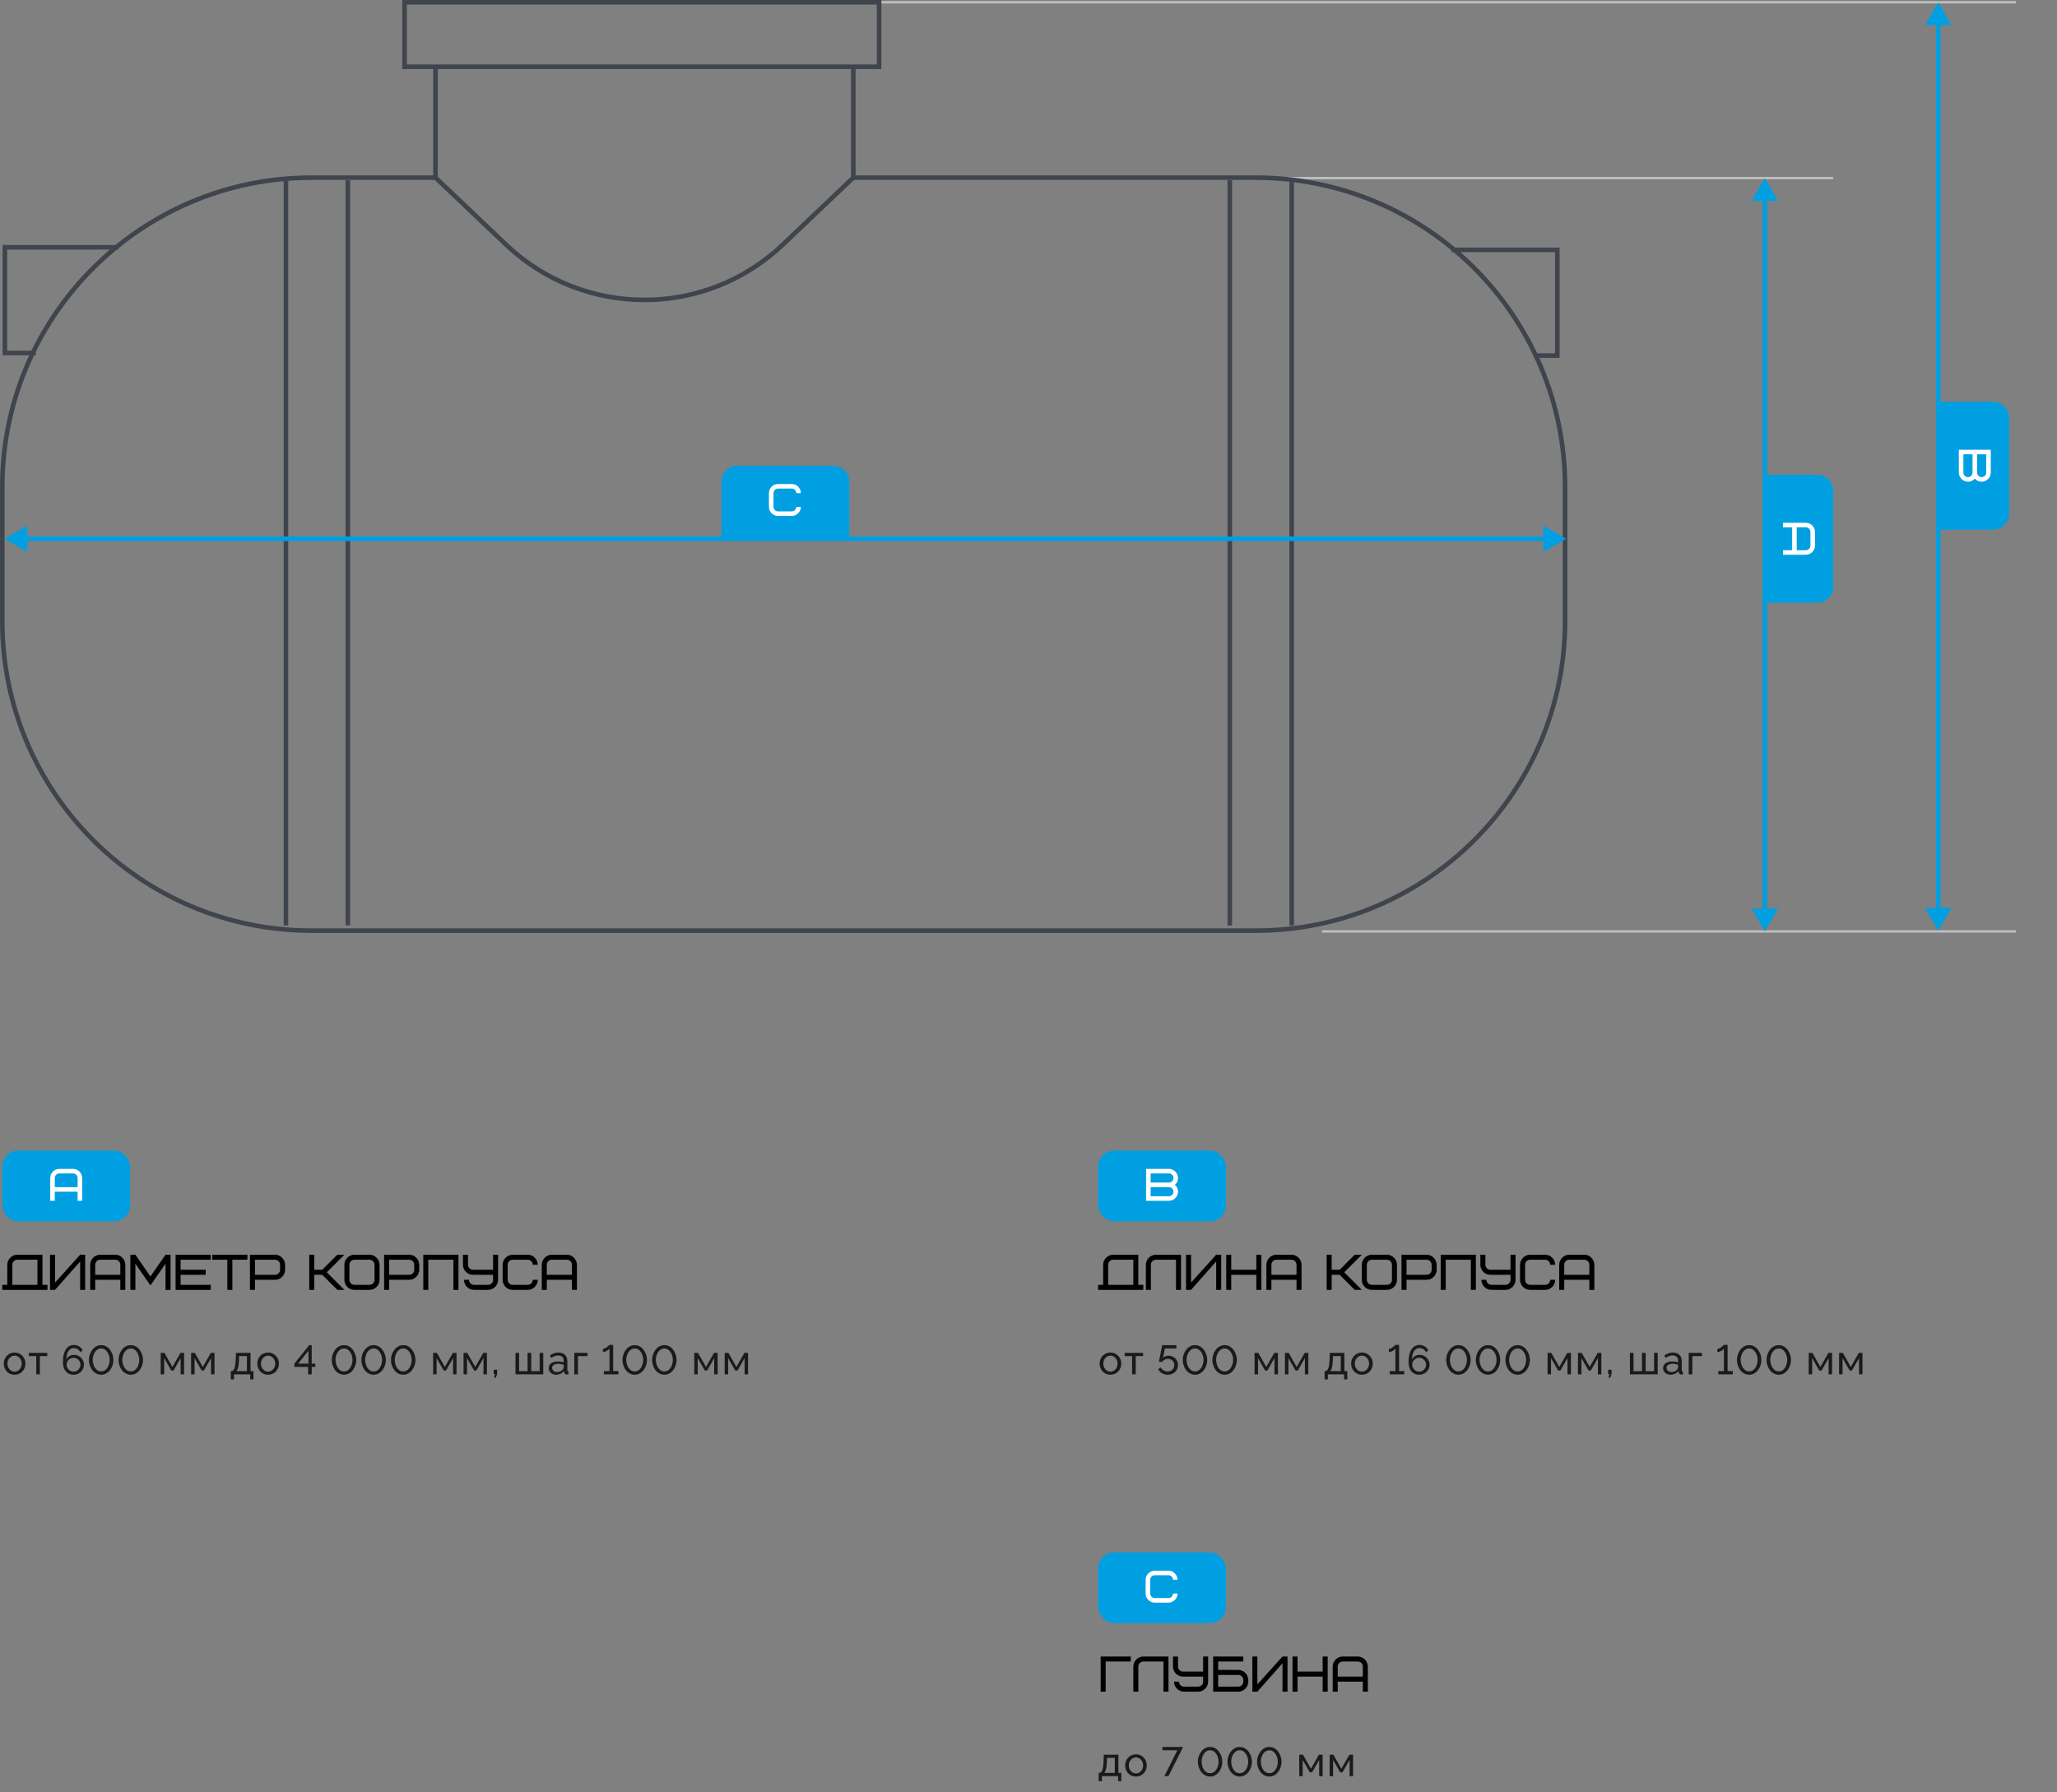 <svg width="901" height="785" viewBox="0 0 901 785" fill="none" xmlns="http://www.w3.org/2000/svg">
<rect x="0" y="0" width="901" height="785" fill="#808080" stroke="none"/>
<rect x="1" y="504" width="56" height="31" rx="7" fill="#009FE2"/>
<path d="M32 514H26C24.9 514 24 514.9 24 516L24 520H34V516C34 514.9 33.1 514 32 514ZM36 516V526H34V522H24V526H22L22 516C22 513.88 23.76 512 26 512H32C34.14 512 35.94 513.78 36 516Z" fill="white"/>
<path d="M5.4 554V562.8H16.4V551.8H7.6C6.39 551.8 5.4 552.79 5.4 554ZM1 565V562.8H3.2V554C3.2 551.668 5.136 549.6 7.6 549.6H18.6V562.8H20.8V565H1ZM21.909 565V549.6H24.109V561.81L35.109 549.6H37.309V565H35.109V552.57L24.109 565H21.909ZM50.504 551.8H43.904C42.694 551.8 41.704 552.79 41.704 554V558.4H52.704V554C52.704 552.79 51.714 551.8 50.504 551.8ZM54.904 554V565H52.704V560.6H41.704V565H39.504V554C39.504 551.668 41.44 549.6 43.904 549.6H50.504C52.858 549.6 54.838 551.558 54.904 554ZM65.9 563.064L59.3 553.538V565H57.1V549.6H59.3L65.9 559.126L72.5 549.6H74.7V565H72.5V553.538L65.9 563.064ZM79.109 551.8V556.2H90.109V558.4H79.109V562.8H92.309V565H76.909V549.6H92.309V551.8H79.109ZM108.375 551.8H101.775V565H99.575V551.8H92.975V549.6H108.375V551.8ZM122.679 556.2V554C122.679 552.79 121.689 551.8 120.479 551.8H111.679V558.4H120.479C121.689 558.4 122.679 557.41 122.679 556.2ZM124.879 554V556.2C124.879 558.532 122.943 560.6 120.479 560.6H111.679V565H109.479V549.6H120.479C122.833 549.6 124.813 551.558 124.879 554ZM150.854 549.6L143.154 557.3L150.854 565H147.752L141.152 558.4H137.654V565H135.454V549.6H137.654V556.2H141.152L147.752 549.6H150.854ZM164.053 560.6V554C164.053 552.79 163.063 551.8 161.853 551.8H155.253C154.043 551.8 153.053 552.79 153.053 554V560.6C153.053 561.81 154.043 562.8 155.253 562.8H161.853C163.063 562.8 164.053 561.81 164.053 560.6ZM166.253 554V560.6C166.253 563.02 164.273 565 161.853 565H155.253C152.811 565 150.853 563.042 150.853 560.6V554C150.853 551.58 152.833 549.6 155.253 549.6H161.853C164.185 549.6 166.253 551.602 166.253 554ZM181.439 556.2V554C181.439 552.79 180.449 551.8 179.239 551.8H170.439V558.4H179.239C180.449 558.4 181.439 557.41 181.439 556.2ZM183.639 554V556.2C183.639 558.532 181.703 560.6 179.239 560.6H170.439V565H168.239V549.6H179.239C181.593 549.6 183.573 551.558 183.639 554ZM200.805 549.6V565H198.605V551.8H187.605V565H185.405V549.6H200.805ZM207.62 562.8H213.78C214.99 562.8 215.98 561.81 215.98 560.6V558.4H207.18C204.826 558.4 202.78 556.486 202.78 554V549.6H204.98V554C204.98 555.21 205.97 556.2 207.18 556.2H215.98V549.6H218.18V560.6C218.18 562.932 216.244 565 213.78 565H207.62C205.222 565 203.286 563.086 203.22 560.6H205.42C205.42 561.81 206.41 562.8 207.62 562.8ZM224.561 549.6H231.161C233.515 549.6 235.495 551.558 235.561 554H233.361C233.361 552.79 232.371 551.8 231.161 551.8H224.561C223.351 551.8 222.361 552.79 222.361 554V560.6C222.361 561.81 223.351 562.8 224.561 562.8H231.161C232.371 562.8 233.361 561.81 233.361 560.6H235.561C235.561 562.932 233.625 565 231.161 565H224.561C222.207 565 220.161 563.086 220.161 560.6V554C220.161 551.624 222.097 549.666 224.561 549.6ZM248.311 551.8H241.711C240.501 551.8 239.511 552.79 239.511 554V558.4H250.511V554C250.511 552.79 249.521 551.8 248.311 551.8ZM252.711 554V565H250.511V560.6H239.511V565H237.311V554C237.311 551.668 239.247 549.6 241.711 549.6H248.311C250.665 549.6 252.645 551.558 252.711 554Z" fill="black"/>
<path opacity="0.8" d="M6.382 602.18C5.674 602.18 5.032 602.054 4.456 601.802C3.88 601.538 3.382 601.184 2.962 600.74C2.542 600.284 2.218 599.762 1.99 599.174C1.762 598.586 1.648 597.968 1.648 597.32C1.648 596.66 1.762 596.036 1.99 595.448C2.218 594.86 2.542 594.344 2.962 593.9C3.382 593.444 3.88 593.09 4.456 592.838C5.044 592.574 5.686 592.442 6.382 592.442C7.09 592.442 7.732 592.574 8.308 592.838C8.884 593.09 9.382 593.444 9.802 593.9C10.234 594.344 10.564 594.86 10.792 595.448C11.02 596.036 11.134 596.66 11.134 597.32C11.134 597.968 11.02 598.586 10.792 599.174C10.564 599.762 10.24 600.284 9.82 600.74C9.4 601.184 8.896 601.538 8.308 601.802C7.732 602.054 7.09 602.18 6.382 602.18ZM3.268 597.338C3.268 597.986 3.406 598.574 3.682 599.102C3.97 599.63 4.348 600.05 4.816 600.362C5.284 600.662 5.806 600.812 6.382 600.812C6.958 600.812 7.48 600.656 7.948 600.344C8.428 600.032 8.806 599.612 9.082 599.084C9.37 598.544 9.514 597.95 9.514 597.302C9.514 596.654 9.37 596.066 9.082 595.538C8.806 595.01 8.428 594.59 7.948 594.278C7.48 593.966 6.958 593.81 6.382 593.81C5.806 593.81 5.284 593.972 4.816 594.296C4.348 594.608 3.97 595.028 3.682 595.556C3.406 596.084 3.268 596.678 3.268 597.338ZM15.879 602V594.008H12.639V592.604H20.703V594.008H17.463V602H15.879ZM36.765 597.77C36.765 598.586 36.561 599.33 36.153 600.002C35.757 600.662 35.211 601.19 34.515 601.586C33.831 601.982 33.057 602.18 32.193 602.18C31.281 602.18 30.477 601.964 29.781 601.532C29.085 601.088 28.539 600.452 28.143 599.624C27.759 598.796 27.567 597.812 27.567 596.672C27.567 594.992 27.765 593.594 28.161 592.478C28.557 591.362 29.115 590.528 29.835 589.976C30.555 589.412 31.395 589.13 32.355 589.13C33.183 589.13 33.933 589.334 34.605 589.742C35.289 590.138 35.823 590.69 36.207 591.398L35.235 592.352C34.971 591.788 34.581 591.344 34.065 591.02C33.549 590.684 32.973 590.516 32.337 590.516C31.689 590.516 31.119 590.714 30.627 591.11C30.135 591.506 29.751 592.076 29.475 592.82C29.211 593.564 29.073 594.464 29.061 595.52C29.241 595.1 29.493 594.74 29.817 594.44C30.141 594.128 30.519 593.888 30.951 593.72C31.395 593.552 31.863 593.468 32.355 593.468C33.183 593.468 33.927 593.66 34.587 594.044C35.259 594.428 35.787 594.944 36.171 595.592C36.567 596.24 36.765 596.966 36.765 597.77ZM32.211 600.812C32.763 600.812 33.267 600.674 33.723 600.398C34.191 600.122 34.563 599.756 34.839 599.3C35.115 598.832 35.253 598.322 35.253 597.77C35.253 597.218 35.115 596.714 34.839 596.258C34.563 595.802 34.191 595.436 33.723 595.16C33.267 594.884 32.763 594.746 32.211 594.746C31.659 594.746 31.149 594.884 30.681 595.16C30.225 595.436 29.859 595.802 29.583 596.258C29.307 596.714 29.169 597.218 29.169 597.77C29.169 598.322 29.307 598.832 29.583 599.3C29.859 599.756 30.225 600.122 30.681 600.398C31.149 600.674 31.659 600.812 32.211 600.812ZM44.315 602.18C43.439 602.156 42.665 601.946 41.993 601.55C41.321 601.154 40.757 600.638 40.301 600.002C39.857 599.354 39.521 598.658 39.293 597.914C39.065 597.158 38.951 596.42 38.951 595.7C38.951 594.932 39.071 594.164 39.311 593.396C39.563 592.628 39.923 591.932 40.391 591.308C40.859 590.672 41.423 590.168 42.083 589.796C42.743 589.412 43.487 589.22 44.315 589.22C45.203 589.22 45.977 589.424 46.637 589.832C47.309 590.24 47.867 590.768 48.311 591.416C48.767 592.064 49.109 592.766 49.337 593.522C49.565 594.278 49.679 595.004 49.679 595.7C49.679 596.48 49.553 597.254 49.301 598.022C49.061 598.778 48.707 599.468 48.239 600.092C47.771 600.716 47.207 601.22 46.547 601.604C45.887 601.976 45.143 602.168 44.315 602.18ZM40.589 595.7C40.613 596.288 40.703 596.876 40.859 597.464C41.015 598.052 41.249 598.592 41.561 599.084C41.873 599.576 42.257 599.972 42.713 600.272C43.169 600.572 43.703 600.722 44.315 600.722C44.951 600.722 45.503 600.566 45.971 600.254C46.439 599.93 46.823 599.516 47.123 599.012C47.435 598.496 47.663 597.95 47.807 597.374C47.963 596.786 48.041 596.228 48.041 595.7C48.041 595.112 47.957 594.524 47.789 593.936C47.633 593.348 47.393 592.808 47.069 592.316C46.745 591.824 46.355 591.428 45.899 591.128C45.443 590.828 44.915 590.678 44.315 590.678C43.679 590.678 43.127 590.84 42.659 591.164C42.191 591.476 41.801 591.89 41.489 592.406C41.189 592.91 40.961 593.456 40.805 594.044C40.661 594.62 40.589 595.172 40.589 595.7ZM57.283 602.18C56.407 602.156 55.633 601.946 54.961 601.55C54.289 601.154 53.725 600.638 53.269 600.002C52.825 599.354 52.489 598.658 52.261 597.914C52.033 597.158 51.919 596.42 51.919 595.7C51.919 594.932 52.039 594.164 52.279 593.396C52.531 592.628 52.891 591.932 53.359 591.308C53.827 590.672 54.391 590.168 55.051 589.796C55.711 589.412 56.455 589.22 57.283 589.22C58.171 589.22 58.945 589.424 59.605 589.832C60.277 590.24 60.835 590.768 61.279 591.416C61.735 592.064 62.077 592.766 62.305 593.522C62.533 594.278 62.647 595.004 62.647 595.7C62.647 596.48 62.521 597.254 62.269 598.022C62.029 598.778 61.675 599.468 61.207 600.092C60.739 600.716 60.175 601.22 59.515 601.604C58.855 601.976 58.111 602.168 57.283 602.18ZM53.557 595.7C53.581 596.288 53.671 596.876 53.827 597.464C53.983 598.052 54.217 598.592 54.529 599.084C54.841 599.576 55.225 599.972 55.681 600.272C56.137 600.572 56.671 600.722 57.283 600.722C57.919 600.722 58.471 600.566 58.939 600.254C59.407 599.93 59.791 599.516 60.091 599.012C60.403 598.496 60.631 597.95 60.775 597.374C60.931 596.786 61.009 596.228 61.009 595.7C61.009 595.112 60.925 594.524 60.757 593.936C60.601 593.348 60.361 592.808 60.037 592.316C59.713 591.824 59.323 591.428 58.867 591.128C58.411 590.828 57.883 590.678 57.283 590.678C56.647 590.678 56.095 590.84 55.627 591.164C55.159 591.476 54.769 591.89 54.457 592.406C54.157 592.91 53.929 593.456 53.773 594.044C53.629 594.62 53.557 595.172 53.557 595.7ZM70.394 602V592.604H72.031L75.523 598.76L79.034 592.604H80.635V602H79.124V594.89L76.028 600.326H75.019L71.906 594.89V602H70.394ZM83.713 602V592.604H85.351L88.843 598.76L92.353 592.604H93.955V602H92.443V594.89L89.347 600.326H88.339L85.225 594.89V602H83.713ZM101.099 604.214V600.596H101.297C101.561 600.596 101.801 600.518 102.017 600.362C102.245 600.206 102.443 599.936 102.611 599.552C102.791 599.156 102.935 598.616 103.043 597.932C103.151 597.248 103.223 596.378 103.259 595.322L103.349 592.604H109.739V600.596H111.017V604.214H109.613V602H102.503V604.214H101.099ZM103.511 600.596H108.155V594.008H104.753L104.699 595.466C104.663 596.486 104.591 597.344 104.483 598.04C104.387 598.724 104.255 599.27 104.087 599.678C103.931 600.086 103.739 600.392 103.511 600.596ZM117.422 602.18C116.714 602.18 116.072 602.054 115.496 601.802C114.92 601.538 114.422 601.184 114.002 600.74C113.582 600.284 113.258 599.762 113.03 599.174C112.802 598.586 112.688 597.968 112.688 597.32C112.688 596.66 112.802 596.036 113.03 595.448C113.258 594.86 113.582 594.344 114.002 593.9C114.422 593.444 114.92 593.09 115.496 592.838C116.084 592.574 116.726 592.442 117.422 592.442C118.13 592.442 118.772 592.574 119.348 592.838C119.924 593.09 120.422 593.444 120.842 593.9C121.274 594.344 121.604 594.86 121.832 595.448C122.06 596.036 122.174 596.66 122.174 597.32C122.174 597.968 122.06 598.586 121.832 599.174C121.604 599.762 121.28 600.284 120.86 600.74C120.44 601.184 119.936 601.538 119.348 601.802C118.772 602.054 118.13 602.18 117.422 602.18ZM114.308 597.338C114.308 597.986 114.446 598.574 114.722 599.102C115.01 599.63 115.388 600.05 115.856 600.362C116.324 600.662 116.846 600.812 117.422 600.812C117.998 600.812 118.52 600.656 118.988 600.344C119.468 600.032 119.846 599.612 120.122 599.084C120.41 598.544 120.554 597.95 120.554 597.302C120.554 596.654 120.41 596.066 120.122 595.538C119.846 595.01 119.468 594.59 118.988 594.278C118.52 593.966 117.998 593.81 117.422 593.81C116.846 593.81 116.324 593.972 115.856 594.296C115.388 594.608 115.01 595.028 114.722 595.556C114.446 596.084 114.308 596.678 114.308 597.338ZM134.946 602V598.742H128.934V597.32L135.432 589.22H136.53V597.302H138.114V598.742H136.53V602H134.946ZM130.59 597.302H135.108V591.65L130.59 597.302ZM150.679 602.18C149.803 602.156 149.029 601.946 148.357 601.55C147.685 601.154 147.121 600.638 146.665 600.002C146.221 599.354 145.885 598.658 145.657 597.914C145.429 597.158 145.315 596.42 145.315 595.7C145.315 594.932 145.435 594.164 145.675 593.396C145.927 592.628 146.287 591.932 146.755 591.308C147.223 590.672 147.787 590.168 148.447 589.796C149.107 589.412 149.851 589.22 150.679 589.22C151.567 589.22 152.341 589.424 153.001 589.832C153.673 590.24 154.231 590.768 154.675 591.416C155.131 592.064 155.473 592.766 155.701 593.522C155.929 594.278 156.043 595.004 156.043 595.7C156.043 596.48 155.917 597.254 155.665 598.022C155.425 598.778 155.071 599.468 154.603 600.092C154.135 600.716 153.571 601.22 152.911 601.604C152.251 601.976 151.507 602.168 150.679 602.18ZM146.953 595.7C146.977 596.288 147.067 596.876 147.223 597.464C147.379 598.052 147.613 598.592 147.925 599.084C148.237 599.576 148.621 599.972 149.077 600.272C149.533 600.572 150.067 600.722 150.679 600.722C151.315 600.722 151.867 600.566 152.335 600.254C152.803 599.93 153.187 599.516 153.487 599.012C153.799 598.496 154.027 597.95 154.171 597.374C154.327 596.786 154.405 596.228 154.405 595.7C154.405 595.112 154.321 594.524 154.153 593.936C153.997 593.348 153.757 592.808 153.433 592.316C153.109 591.824 152.719 591.428 152.263 591.128C151.807 590.828 151.279 590.678 150.679 590.678C150.043 590.678 149.491 590.84 149.023 591.164C148.555 591.476 148.165 591.89 147.853 592.406C147.553 592.91 147.325 593.456 147.169 594.044C147.025 594.62 146.953 595.172 146.953 595.7ZM163.647 602.18C162.771 602.156 161.997 601.946 161.325 601.55C160.653 601.154 160.089 600.638 159.633 600.002C159.189 599.354 158.853 598.658 158.625 597.914C158.397 597.158 158.283 596.42 158.283 595.7C158.283 594.932 158.403 594.164 158.643 593.396C158.895 592.628 159.255 591.932 159.723 591.308C160.191 590.672 160.755 590.168 161.415 589.796C162.075 589.412 162.819 589.22 163.647 589.22C164.535 589.22 165.309 589.424 165.969 589.832C166.641 590.24 167.199 590.768 167.643 591.416C168.099 592.064 168.441 592.766 168.669 593.522C168.897 594.278 169.011 595.004 169.011 595.7C169.011 596.48 168.885 597.254 168.633 598.022C168.393 598.778 168.039 599.468 167.571 600.092C167.103 600.716 166.539 601.22 165.879 601.604C165.219 601.976 164.475 602.168 163.647 602.18ZM159.921 595.7C159.945 596.288 160.035 596.876 160.191 597.464C160.347 598.052 160.581 598.592 160.893 599.084C161.205 599.576 161.589 599.972 162.045 600.272C162.501 600.572 163.035 600.722 163.647 600.722C164.283 600.722 164.835 600.566 165.303 600.254C165.771 599.93 166.155 599.516 166.455 599.012C166.767 598.496 166.995 597.95 167.139 597.374C167.295 596.786 167.373 596.228 167.373 595.7C167.373 595.112 167.289 594.524 167.121 593.936C166.965 593.348 166.725 592.808 166.401 592.316C166.077 591.824 165.687 591.428 165.231 591.128C164.775 590.828 164.247 590.678 163.647 590.678C163.011 590.678 162.459 590.84 161.991 591.164C161.523 591.476 161.133 591.89 160.821 592.406C160.521 592.91 160.293 593.456 160.137 594.044C159.993 594.62 159.921 595.172 159.921 595.7ZM176.615 602.18C175.739 602.156 174.965 601.946 174.293 601.55C173.621 601.154 173.057 600.638 172.601 600.002C172.157 599.354 171.821 598.658 171.593 597.914C171.365 597.158 171.251 596.42 171.251 595.7C171.251 594.932 171.371 594.164 171.611 593.396C171.863 592.628 172.223 591.932 172.691 591.308C173.159 590.672 173.723 590.168 174.383 589.796C175.043 589.412 175.787 589.22 176.615 589.22C177.503 589.22 178.277 589.424 178.937 589.832C179.609 590.24 180.167 590.768 180.611 591.416C181.067 592.064 181.409 592.766 181.637 593.522C181.865 594.278 181.979 595.004 181.979 595.7C181.979 596.48 181.853 597.254 181.601 598.022C181.361 598.778 181.007 599.468 180.539 600.092C180.071 600.716 179.507 601.22 178.847 601.604C178.187 601.976 177.443 602.168 176.615 602.18ZM172.889 595.7C172.913 596.288 173.003 596.876 173.159 597.464C173.315 598.052 173.549 598.592 173.861 599.084C174.173 599.576 174.557 599.972 175.013 600.272C175.469 600.572 176.003 600.722 176.615 600.722C177.251 600.722 177.803 600.566 178.271 600.254C178.739 599.93 179.123 599.516 179.423 599.012C179.735 598.496 179.963 597.95 180.107 597.374C180.263 596.786 180.341 596.228 180.341 595.7C180.341 595.112 180.257 594.524 180.089 593.936C179.933 593.348 179.693 592.808 179.369 592.316C179.045 591.824 178.655 591.428 178.199 591.128C177.743 590.828 177.215 590.678 176.615 590.678C175.979 590.678 175.427 590.84 174.959 591.164C174.491 591.476 174.101 591.89 173.789 592.406C173.489 592.91 173.261 593.456 173.105 594.044C172.961 594.62 172.889 595.172 172.889 595.7ZM189.725 602V592.604H191.363L194.855 598.76L198.365 592.604H199.967V602H198.455V594.89L195.359 600.326H194.351L191.237 594.89V602H189.725ZM203.044 602V592.604H204.682L208.174 598.76L211.684 592.604H213.286V602H211.774V594.89L208.678 600.326H207.67L204.556 594.89V602H203.044ZM216.436 603.458L216.796 601.856H216.256V599.984H217.75V601.856L217.21 603.458H216.436ZM225.793 602V592.604H227.377V600.614H231.085V592.604H232.687V600.614H236.377V592.604H237.961V602H225.793ZM240.326 599.282C240.326 598.682 240.494 598.166 240.83 597.734C241.178 597.29 241.652 596.948 242.252 596.708C242.852 596.468 243.548 596.348 244.34 596.348C244.76 596.348 245.204 596.384 245.672 596.456C246.14 596.516 246.554 596.612 246.914 596.744V596.06C246.914 595.34 246.698 594.776 246.266 594.368C245.834 593.948 245.222 593.738 244.43 593.738C243.914 593.738 243.416 593.834 242.936 594.026C242.468 594.206 241.97 594.47 241.442 594.818L240.866 593.702C241.478 593.282 242.09 592.97 242.702 592.766C243.314 592.55 243.95 592.442 244.61 592.442C245.81 592.442 246.758 592.778 247.454 593.45C248.15 594.11 248.498 595.034 248.498 596.222V600.2C248.498 600.392 248.534 600.536 248.606 600.632C248.69 600.716 248.822 600.764 249.002 600.776V602C248.846 602.024 248.708 602.042 248.588 602.054C248.48 602.066 248.39 602.072 248.318 602.072C247.946 602.072 247.664 601.97 247.472 601.766C247.292 601.562 247.19 601.346 247.166 601.118L247.13 600.524C246.722 601.052 246.188 601.46 245.528 601.748C244.868 602.036 244.214 602.18 243.566 602.18C242.942 602.18 242.384 602.054 241.892 601.802C241.4 601.538 241.016 601.19 240.74 600.758C240.464 600.314 240.326 599.822 240.326 599.282ZM246.446 599.948C246.59 599.78 246.704 599.612 246.788 599.444C246.872 599.264 246.914 599.114 246.914 598.994V597.824C246.542 597.68 246.152 597.572 245.744 597.5C245.336 597.416 244.934 597.374 244.538 597.374C243.734 597.374 243.08 597.536 242.576 597.86C242.084 598.172 241.838 598.604 241.838 599.156C241.838 599.456 241.916 599.75 242.072 600.038C242.24 600.314 242.48 600.542 242.792 600.722C243.116 600.902 243.512 600.992 243.98 600.992C244.472 600.992 244.94 600.896 245.384 600.704C245.828 600.5 246.182 600.248 246.446 599.948ZM251.553 602V592.604H257.349V594.008H253.137V602H251.553ZM270.868 600.56V602H264.514V600.56H266.962V590.75C266.866 590.894 266.71 591.056 266.494 591.236C266.278 591.404 266.026 591.572 265.738 591.74C265.462 591.896 265.18 592.028 264.892 592.136C264.604 592.244 264.34 592.298 264.1 592.298V590.822C264.424 590.822 264.748 590.738 265.072 590.57C265.408 590.402 265.714 590.204 265.99 589.976C266.278 589.748 266.506 589.544 266.674 589.364C266.854 589.184 266.95 589.088 266.962 589.076H268.582V600.56H270.868ZM278.021 602.18C277.145 602.156 276.371 601.946 275.699 601.55C275.027 601.154 274.463 600.638 274.007 600.002C273.563 599.354 273.227 598.658 272.999 597.914C272.771 597.158 272.657 596.42 272.657 595.7C272.657 594.932 272.777 594.164 273.017 593.396C273.269 592.628 273.629 591.932 274.097 591.308C274.565 590.672 275.129 590.168 275.789 589.796C276.449 589.412 277.193 589.22 278.021 589.22C278.909 589.22 279.683 589.424 280.343 589.832C281.015 590.24 281.573 590.768 282.017 591.416C282.473 592.064 282.815 592.766 283.043 593.522C283.271 594.278 283.385 595.004 283.385 595.7C283.385 596.48 283.259 597.254 283.007 598.022C282.767 598.778 282.413 599.468 281.945 600.092C281.477 600.716 280.913 601.22 280.253 601.604C279.593 601.976 278.849 602.168 278.021 602.18ZM274.295 595.7C274.319 596.288 274.409 596.876 274.565 597.464C274.721 598.052 274.955 598.592 275.267 599.084C275.579 599.576 275.963 599.972 276.419 600.272C276.875 600.572 277.409 600.722 278.021 600.722C278.657 600.722 279.209 600.566 279.677 600.254C280.145 599.93 280.529 599.516 280.829 599.012C281.141 598.496 281.369 597.95 281.513 597.374C281.669 596.786 281.747 596.228 281.747 595.7C281.747 595.112 281.663 594.524 281.495 593.936C281.339 593.348 281.099 592.808 280.775 592.316C280.451 591.824 280.061 591.428 279.605 591.128C279.149 590.828 278.621 590.678 278.021 590.678C277.385 590.678 276.833 590.84 276.365 591.164C275.897 591.476 275.507 591.89 275.195 592.406C274.895 592.91 274.667 593.456 274.511 594.044C274.367 594.62 274.295 595.172 274.295 595.7ZM290.989 602.18C290.113 602.156 289.339 601.946 288.667 601.55C287.995 601.154 287.431 600.638 286.975 600.002C286.531 599.354 286.195 598.658 285.967 597.914C285.739 597.158 285.625 596.42 285.625 595.7C285.625 594.932 285.745 594.164 285.985 593.396C286.237 592.628 286.597 591.932 287.065 591.308C287.533 590.672 288.097 590.168 288.757 589.796C289.417 589.412 290.161 589.22 290.989 589.22C291.877 589.22 292.651 589.424 293.311 589.832C293.983 590.24 294.541 590.768 294.985 591.416C295.441 592.064 295.783 592.766 296.011 593.522C296.239 594.278 296.353 595.004 296.353 595.7C296.353 596.48 296.227 597.254 295.975 598.022C295.735 598.778 295.381 599.468 294.913 600.092C294.445 600.716 293.881 601.22 293.221 601.604C292.561 601.976 291.817 602.168 290.989 602.18ZM287.263 595.7C287.287 596.288 287.377 596.876 287.533 597.464C287.689 598.052 287.923 598.592 288.235 599.084C288.547 599.576 288.931 599.972 289.387 600.272C289.843 600.572 290.377 600.722 290.989 600.722C291.625 600.722 292.177 600.566 292.645 600.254C293.113 599.93 293.497 599.516 293.797 599.012C294.109 598.496 294.337 597.95 294.481 597.374C294.637 596.786 294.715 596.228 294.715 595.7C294.715 595.112 294.631 594.524 294.463 593.936C294.307 593.348 294.067 592.808 293.743 592.316C293.419 591.824 293.029 591.428 292.573 591.128C292.117 590.828 291.589 590.678 290.989 590.678C290.353 590.678 289.801 590.84 289.333 591.164C288.865 591.476 288.475 591.89 288.163 592.406C287.863 592.91 287.635 593.456 287.479 594.044C287.335 594.62 287.263 595.172 287.263 595.7ZM304.1 602V592.604H305.738L309.23 598.76L312.74 592.604H314.342V602H312.83V594.89L309.734 600.326H308.726L305.612 594.89V602H304.1ZM317.419 602V592.604H319.057L322.549 598.76L326.059 592.604H327.661V602H326.149V594.89L323.053 600.326H322.045L318.931 594.89V602H317.419Z" fill="black"/>
<rect x="481" y="504" width="56" height="31" rx="7" fill="#009FE2"/>
<path d="M512 526H502V512H512C514.1 512 516 513.78 516 516C516 517.2 515.54 518.2 514.64 519C515.54 519.8 516 520.8 516 522C516 524.16 514.24 525.94 512 526ZM512 520H504V524H512C513.1 524 514 523.1 514 522C514 520.9 513.1 520 512 520ZM504 514V518H512C513.1 518 514 517.1 514 516C514 514.9 513.1 514 512 514H504Z" fill="white"/>
<path d="M485.4 554V562.8H496.4V551.8H487.6C486.39 551.8 485.4 552.79 485.4 554ZM481 565V562.8H483.2V554C483.2 551.668 485.136 549.6 487.6 549.6H498.6V562.8H500.8V565H481ZM506.309 549.6H517.309V565H515.109V551.8H506.309C505.099 551.8 504.109 552.79 504.109 554V565H501.909V554C501.909 551.624 503.845 549.666 506.309 549.6ZM519.504 565V549.6H521.704V561.81L532.704 549.6H534.904V565H532.704V552.57L521.704 565H519.504ZM539.3 549.6V556.2H550.3V549.6H552.5V565H550.3V558.4H539.3V565H537.1V549.6H539.3ZM565.696 551.8H559.096C557.886 551.8 556.896 552.79 556.896 554V558.4H567.896V554C567.896 552.79 566.906 551.8 565.696 551.8ZM570.096 554V565H567.896V560.6H556.896V565H554.696V554C554.696 551.668 556.632 549.6 559.096 549.6H565.696C568.05 549.6 570.03 551.558 570.096 554ZM596.5 549.6L588.8 557.3L596.5 565H593.398L586.798 558.4H583.3V565H581.1V549.6H583.3V556.2H586.798L593.398 549.6H596.5ZM609.699 560.6V554C609.699 552.79 608.709 551.8 607.499 551.8H600.899C599.689 551.8 598.699 552.79 598.699 554V560.6C598.699 561.81 599.689 562.8 600.899 562.8H607.499C608.709 562.8 609.699 561.81 609.699 560.6ZM611.899 554V560.6C611.899 563.02 609.919 565 607.499 565H600.899C598.457 565 596.499 563.042 596.499 560.6V554C596.499 551.58 598.479 549.6 600.899 549.6H607.499C609.831 549.6 611.899 551.602 611.899 554ZM627.085 556.2V554C627.085 552.79 626.095 551.8 624.885 551.8H616.085V558.4H624.885C626.095 558.4 627.085 557.41 627.085 556.2ZM629.285 554V556.2C629.285 558.532 627.349 560.6 624.885 560.6H616.085V565H613.885V549.6H624.885C627.239 549.6 629.219 551.558 629.285 554ZM646.451 549.6V565H644.251V551.8H633.251V565H631.051V549.6H646.451ZM653.267 562.8H659.427C660.637 562.8 661.627 561.81 661.627 560.6V558.4H652.827C650.473 558.4 648.427 556.486 648.427 554V549.6H650.627V554C650.627 555.21 651.617 556.2 652.827 556.2H661.627V549.6H663.827V560.6C663.827 562.932 661.891 565 659.427 565H653.267C650.869 565 648.933 563.086 648.867 560.6H651.067C651.067 561.81 652.057 562.8 653.267 562.8ZM670.208 549.6H676.808C679.162 549.6 681.142 551.558 681.208 554H679.008C679.008 552.79 678.018 551.8 676.808 551.8H670.208C668.998 551.8 668.008 552.79 668.008 554V560.6C668.008 561.81 668.998 562.8 670.208 562.8H676.808C678.018 562.8 679.008 561.81 679.008 560.6H681.208C681.208 562.932 679.272 565 676.808 565H670.208C667.854 565 665.808 563.086 665.808 560.6V554C665.808 551.624 667.744 549.666 670.208 549.6ZM693.957 551.8H687.357C686.147 551.8 685.157 552.79 685.157 554V558.4H696.157V554C696.157 552.79 695.167 551.8 693.957 551.8ZM698.357 554V565H696.157V560.6H685.157V565H682.957V554C682.957 551.668 684.893 549.6 687.357 549.6H693.957C696.311 549.6 698.291 551.558 698.357 554Z" fill="black"/>
<path opacity="0.8" d="M486.382 602.18C485.674 602.18 485.032 602.054 484.456 601.802C483.88 601.538 483.382 601.184 482.962 600.74C482.542 600.284 482.218 599.762 481.99 599.174C481.762 598.586 481.648 597.968 481.648 597.32C481.648 596.66 481.762 596.036 481.99 595.448C482.218 594.86 482.542 594.344 482.962 593.9C483.382 593.444 483.88 593.09 484.456 592.838C485.044 592.574 485.686 592.442 486.382 592.442C487.09 592.442 487.732 592.574 488.308 592.838C488.884 593.09 489.382 593.444 489.802 593.9C490.234 594.344 490.564 594.86 490.792 595.448C491.02 596.036 491.134 596.66 491.134 597.32C491.134 597.968 491.02 598.586 490.792 599.174C490.564 599.762 490.24 600.284 489.82 600.74C489.4 601.184 488.896 601.538 488.308 601.802C487.732 602.054 487.09 602.18 486.382 602.18ZM483.268 597.338C483.268 597.986 483.406 598.574 483.682 599.102C483.97 599.63 484.348 600.05 484.816 600.362C485.284 600.662 485.806 600.812 486.382 600.812C486.958 600.812 487.48 600.656 487.948 600.344C488.428 600.032 488.806 599.612 489.082 599.084C489.37 598.544 489.514 597.95 489.514 597.302C489.514 596.654 489.37 596.066 489.082 595.538C488.806 595.01 488.428 594.59 487.948 594.278C487.48 593.966 486.958 593.81 486.382 593.81C485.806 593.81 485.284 593.972 484.816 594.296C484.348 594.608 483.97 595.028 483.682 595.556C483.406 596.084 483.268 596.678 483.268 597.338ZM495.879 602V594.008H492.639V592.604H500.703V594.008H497.463V602H495.879ZM511.455 602.18C510.543 602.18 509.721 601.964 508.989 601.532C508.269 601.1 507.717 600.518 507.333 599.786L508.323 598.922C508.659 599.474 509.103 599.918 509.655 600.254C510.219 600.59 510.825 600.758 511.473 600.758C512.025 600.758 512.517 600.638 512.949 600.398C513.381 600.158 513.723 599.828 513.975 599.408C514.227 598.988 514.353 598.502 514.353 597.95C514.353 597.41 514.227 596.936 513.975 596.528C513.735 596.12 513.405 595.802 512.985 595.574C512.577 595.334 512.115 595.214 511.599 595.214C511.095 595.214 510.615 595.328 510.159 595.556C509.703 595.784 509.337 596.108 509.061 596.528H507.621L509.061 589.22H515.271V590.678H510.231L509.457 594.746C509.721 594.458 510.051 594.236 510.447 594.08C510.855 593.924 511.305 593.846 511.797 593.846C512.589 593.846 513.297 594.02 513.921 594.368C514.557 594.716 515.055 595.196 515.415 595.808C515.787 596.408 515.973 597.11 515.973 597.914C515.973 598.754 515.769 599.498 515.361 600.146C514.965 600.782 514.425 601.28 513.741 601.64C513.069 602 512.307 602.18 511.455 602.18ZM523.436 602.18C522.56 602.156 521.786 601.946 521.114 601.55C520.442 601.154 519.878 600.638 519.422 600.002C518.978 599.354 518.642 598.658 518.414 597.914C518.186 597.158 518.072 596.42 518.072 595.7C518.072 594.932 518.192 594.164 518.432 593.396C518.684 592.628 519.044 591.932 519.512 591.308C519.98 590.672 520.544 590.168 521.204 589.796C521.864 589.412 522.608 589.22 523.436 589.22C524.324 589.22 525.098 589.424 525.758 589.832C526.43 590.24 526.988 590.768 527.432 591.416C527.888 592.064 528.23 592.766 528.458 593.522C528.686 594.278 528.8 595.004 528.8 595.7C528.8 596.48 528.674 597.254 528.422 598.022C528.182 598.778 527.828 599.468 527.36 600.092C526.892 600.716 526.328 601.22 525.668 601.604C525.008 601.976 524.264 602.168 523.436 602.18ZM519.71 595.7C519.734 596.288 519.824 596.876 519.98 597.464C520.136 598.052 520.37 598.592 520.682 599.084C520.994 599.576 521.378 599.972 521.834 600.272C522.29 600.572 522.824 600.722 523.436 600.722C524.072 600.722 524.624 600.566 525.092 600.254C525.56 599.93 525.944 599.516 526.244 599.012C526.556 598.496 526.784 597.95 526.928 597.374C527.084 596.786 527.162 596.228 527.162 595.7C527.162 595.112 527.078 594.524 526.91 593.936C526.754 593.348 526.514 592.808 526.19 592.316C525.866 591.824 525.476 591.428 525.02 591.128C524.564 590.828 524.036 590.678 523.436 590.678C522.8 590.678 522.248 590.84 521.78 591.164C521.312 591.476 520.922 591.89 520.61 592.406C520.31 592.91 520.082 593.456 519.926 594.044C519.782 594.62 519.71 595.172 519.71 595.7ZM536.404 602.18C535.528 602.156 534.754 601.946 534.082 601.55C533.41 601.154 532.846 600.638 532.39 600.002C531.946 599.354 531.61 598.658 531.382 597.914C531.154 597.158 531.04 596.42 531.04 595.7C531.04 594.932 531.16 594.164 531.4 593.396C531.652 592.628 532.012 591.932 532.48 591.308C532.948 590.672 533.512 590.168 534.172 589.796C534.832 589.412 535.576 589.22 536.404 589.22C537.292 589.22 538.066 589.424 538.726 589.832C539.398 590.24 539.956 590.768 540.4 591.416C540.856 592.064 541.198 592.766 541.426 593.522C541.654 594.278 541.768 595.004 541.768 595.7C541.768 596.48 541.642 597.254 541.39 598.022C541.15 598.778 540.796 599.468 540.328 600.092C539.86 600.716 539.296 601.22 538.636 601.604C537.976 601.976 537.232 602.168 536.404 602.18ZM532.678 595.7C532.702 596.288 532.792 596.876 532.948 597.464C533.104 598.052 533.338 598.592 533.65 599.084C533.962 599.576 534.346 599.972 534.802 600.272C535.258 600.572 535.792 600.722 536.404 600.722C537.04 600.722 537.592 600.566 538.06 600.254C538.528 599.93 538.912 599.516 539.212 599.012C539.524 598.496 539.752 597.95 539.896 597.374C540.052 596.786 540.13 596.228 540.13 595.7C540.13 595.112 540.046 594.524 539.878 593.936C539.722 593.348 539.482 592.808 539.158 592.316C538.834 591.824 538.444 591.428 537.988 591.128C537.532 590.828 537.004 590.678 536.404 590.678C535.768 590.678 535.216 590.84 534.748 591.164C534.28 591.476 533.89 591.89 533.578 592.406C533.278 592.91 533.05 593.456 532.894 594.044C532.75 594.62 532.678 595.172 532.678 595.7ZM549.515 602V592.604H551.153L554.645 598.76L558.155 592.604H559.757V602H558.245V594.89L555.149 600.326H554.141L551.027 594.89V602H549.515ZM562.834 602V592.604H564.472L567.964 598.76L571.474 592.604H573.076V602H571.564V594.89L568.468 600.326H567.46L564.346 594.89V602H562.834ZM580.22 604.214V600.596H580.418C580.682 600.596 580.922 600.518 581.138 600.362C581.366 600.206 581.564 599.936 581.732 599.552C581.912 599.156 582.056 598.616 582.164 597.932C582.272 597.248 582.344 596.378 582.38 595.322L582.47 592.604H588.86V600.596H590.138V604.214H588.734V602H581.624V604.214H580.22ZM582.632 600.596H587.276V594.008H583.874L583.82 595.466C583.784 596.486 583.712 597.344 583.604 598.04C583.508 598.724 583.376 599.27 583.208 599.678C583.052 600.086 582.86 600.392 582.632 600.596ZM596.543 602.18C595.835 602.18 595.193 602.054 594.617 601.802C594.041 601.538 593.543 601.184 593.123 600.74C592.703 600.284 592.379 599.762 592.151 599.174C591.923 598.586 591.809 597.968 591.809 597.32C591.809 596.66 591.923 596.036 592.151 595.448C592.379 594.86 592.703 594.344 593.123 593.9C593.543 593.444 594.041 593.09 594.617 592.838C595.205 592.574 595.847 592.442 596.543 592.442C597.251 592.442 597.893 592.574 598.469 592.838C599.045 593.09 599.543 593.444 599.963 593.9C600.395 594.344 600.725 594.86 600.953 595.448C601.181 596.036 601.295 596.66 601.295 597.32C601.295 597.968 601.181 598.586 600.953 599.174C600.725 599.762 600.401 600.284 599.981 600.74C599.561 601.184 599.057 601.538 598.469 601.802C597.893 602.054 597.251 602.18 596.543 602.18ZM593.429 597.338C593.429 597.986 593.567 598.574 593.843 599.102C594.131 599.63 594.509 600.05 594.977 600.362C595.445 600.662 595.967 600.812 596.543 600.812C597.119 600.812 597.641 600.656 598.109 600.344C598.589 600.032 598.967 599.612 599.243 599.084C599.531 598.544 599.675 597.95 599.675 597.302C599.675 596.654 599.531 596.066 599.243 595.538C598.967 595.01 598.589 594.59 598.109 594.278C597.641 593.966 597.119 593.81 596.543 593.81C595.967 593.81 595.445 593.972 594.977 594.296C594.509 594.608 594.131 595.028 593.843 595.556C593.567 596.084 593.429 596.678 593.429 597.338ZM615.111 600.56V602H608.757V600.56H611.205V590.75C611.109 590.894 610.953 591.056 610.737 591.236C610.521 591.404 610.269 591.572 609.981 591.74C609.705 591.896 609.423 592.028 609.135 592.136C608.847 592.244 608.583 592.298 608.343 592.298V590.822C608.667 590.822 608.991 590.738 609.315 590.57C609.651 590.402 609.957 590.204 610.233 589.976C610.521 589.748 610.749 589.544 610.917 589.364C611.097 589.184 611.193 589.088 611.205 589.076H612.825V600.56H615.111ZM626.17 597.77C626.17 598.586 625.966 599.33 625.558 600.002C625.162 600.662 624.616 601.19 623.92 601.586C623.236 601.982 622.462 602.18 621.598 602.18C620.686 602.18 619.882 601.964 619.186 601.532C618.49 601.088 617.944 600.452 617.548 599.624C617.164 598.796 616.972 597.812 616.972 596.672C616.972 594.992 617.17 593.594 617.566 592.478C617.962 591.362 618.52 590.528 619.24 589.976C619.96 589.412 620.8 589.13 621.76 589.13C622.588 589.13 623.338 589.334 624.01 589.742C624.694 590.138 625.228 590.69 625.612 591.398L624.64 592.352C624.376 591.788 623.986 591.344 623.47 591.02C622.954 590.684 622.378 590.516 621.742 590.516C621.094 590.516 620.524 590.714 620.032 591.11C619.54 591.506 619.156 592.076 618.88 592.82C618.616 593.564 618.478 594.464 618.466 595.52C618.646 595.1 618.898 594.74 619.222 594.44C619.546 594.128 619.924 593.888 620.356 593.72C620.8 593.552 621.268 593.468 621.76 593.468C622.588 593.468 623.332 593.66 623.992 594.044C624.664 594.428 625.192 594.944 625.576 595.592C625.972 596.24 626.17 596.966 626.17 597.77ZM621.616 600.812C622.168 600.812 622.672 600.674 623.128 600.398C623.596 600.122 623.968 599.756 624.244 599.3C624.52 598.832 624.658 598.322 624.658 597.77C624.658 597.218 624.52 596.714 624.244 596.258C623.968 595.802 623.596 595.436 623.128 595.16C622.672 594.884 622.168 594.746 621.616 594.746C621.064 594.746 620.554 594.884 620.086 595.16C619.63 595.436 619.264 595.802 618.988 596.258C618.712 596.714 618.574 597.218 618.574 597.77C618.574 598.322 618.712 598.832 618.988 599.3C619.264 599.756 619.63 600.122 620.086 600.398C620.554 600.674 621.064 600.812 621.616 600.812ZM638.813 602.18C637.937 602.156 637.163 601.946 636.491 601.55C635.819 601.154 635.255 600.638 634.799 600.002C634.355 599.354 634.019 598.658 633.791 597.914C633.563 597.158 633.449 596.42 633.449 595.7C633.449 594.932 633.569 594.164 633.809 593.396C634.061 592.628 634.421 591.932 634.889 591.308C635.357 590.672 635.921 590.168 636.581 589.796C637.241 589.412 637.985 589.22 638.813 589.22C639.701 589.22 640.475 589.424 641.135 589.832C641.807 590.24 642.365 590.768 642.809 591.416C643.265 592.064 643.607 592.766 643.835 593.522C644.063 594.278 644.177 595.004 644.177 595.7C644.177 596.48 644.051 597.254 643.799 598.022C643.559 598.778 643.205 599.468 642.737 600.092C642.269 600.716 641.705 601.22 641.045 601.604C640.385 601.976 639.641 602.168 638.813 602.18ZM635.087 595.7C635.111 596.288 635.201 596.876 635.357 597.464C635.513 598.052 635.747 598.592 636.059 599.084C636.371 599.576 636.755 599.972 637.211 600.272C637.667 600.572 638.201 600.722 638.813 600.722C639.449 600.722 640.001 600.566 640.469 600.254C640.937 599.93 641.321 599.516 641.621 599.012C641.933 598.496 642.161 597.95 642.305 597.374C642.461 596.786 642.539 596.228 642.539 595.7C642.539 595.112 642.455 594.524 642.287 593.936C642.131 593.348 641.891 592.808 641.567 592.316C641.243 591.824 640.853 591.428 640.397 591.128C639.941 590.828 639.413 590.678 638.813 590.678C638.177 590.678 637.625 590.84 637.157 591.164C636.689 591.476 636.299 591.89 635.987 592.406C635.687 592.91 635.459 593.456 635.303 594.044C635.159 594.62 635.087 595.172 635.087 595.7ZM651.781 602.18C650.905 602.156 650.131 601.946 649.459 601.55C648.787 601.154 648.223 600.638 647.767 600.002C647.323 599.354 646.987 598.658 646.759 597.914C646.531 597.158 646.417 596.42 646.417 595.7C646.417 594.932 646.537 594.164 646.777 593.396C647.029 592.628 647.389 591.932 647.857 591.308C648.325 590.672 648.889 590.168 649.549 589.796C650.209 589.412 650.953 589.22 651.781 589.22C652.669 589.22 653.443 589.424 654.103 589.832C654.775 590.24 655.333 590.768 655.777 591.416C656.233 592.064 656.575 592.766 656.803 593.522C657.031 594.278 657.145 595.004 657.145 595.7C657.145 596.48 657.019 597.254 656.767 598.022C656.527 598.778 656.173 599.468 655.705 600.092C655.237 600.716 654.673 601.22 654.013 601.604C653.353 601.976 652.609 602.168 651.781 602.18ZM648.055 595.7C648.079 596.288 648.169 596.876 648.325 597.464C648.481 598.052 648.715 598.592 649.027 599.084C649.339 599.576 649.723 599.972 650.179 600.272C650.635 600.572 651.169 600.722 651.781 600.722C652.417 600.722 652.969 600.566 653.437 600.254C653.905 599.93 654.289 599.516 654.589 599.012C654.901 598.496 655.129 597.95 655.273 597.374C655.429 596.786 655.507 596.228 655.507 595.7C655.507 595.112 655.423 594.524 655.255 593.936C655.099 593.348 654.859 592.808 654.535 592.316C654.211 591.824 653.821 591.428 653.365 591.128C652.909 590.828 652.381 590.678 651.781 590.678C651.145 590.678 650.593 590.84 650.125 591.164C649.657 591.476 649.267 591.89 648.955 592.406C648.655 592.91 648.427 593.456 648.271 594.044C648.127 594.62 648.055 595.172 648.055 595.7ZM664.748 602.18C663.872 602.156 663.098 601.946 662.426 601.55C661.754 601.154 661.19 600.638 660.734 600.002C660.29 599.354 659.954 598.658 659.726 597.914C659.498 597.158 659.384 596.42 659.384 595.7C659.384 594.932 659.504 594.164 659.744 593.396C659.996 592.628 660.356 591.932 660.824 591.308C661.292 590.672 661.856 590.168 662.516 589.796C663.176 589.412 663.92 589.22 664.748 589.22C665.636 589.22 666.41 589.424 667.07 589.832C667.742 590.24 668.3 590.768 668.744 591.416C669.2 592.064 669.542 592.766 669.77 593.522C669.998 594.278 670.112 595.004 670.112 595.7C670.112 596.48 669.986 597.254 669.734 598.022C669.494 598.778 669.14 599.468 668.672 600.092C668.204 600.716 667.64 601.22 666.98 601.604C666.32 601.976 665.576 602.168 664.748 602.18ZM661.022 595.7C661.046 596.288 661.136 596.876 661.292 597.464C661.448 598.052 661.682 598.592 661.994 599.084C662.306 599.576 662.69 599.972 663.146 600.272C663.602 600.572 664.136 600.722 664.748 600.722C665.384 600.722 665.936 600.566 666.404 600.254C666.872 599.93 667.256 599.516 667.556 599.012C667.868 598.496 668.096 597.95 668.24 597.374C668.396 596.786 668.474 596.228 668.474 595.7C668.474 595.112 668.39 594.524 668.222 593.936C668.066 593.348 667.826 592.808 667.502 592.316C667.178 591.824 666.788 591.428 666.332 591.128C665.876 590.828 665.348 590.678 664.748 590.678C664.112 590.678 663.56 590.84 663.092 591.164C662.624 591.476 662.234 591.89 661.922 592.406C661.622 592.91 661.394 593.456 661.238 594.044C661.094 594.62 661.022 595.172 661.022 595.7ZM677.859 602V592.604H679.497L682.989 598.76L686.499 592.604H688.101V602H686.589V594.89L683.493 600.326H682.485L679.371 594.89V602H677.859ZM691.178 602V592.604H692.816L696.308 598.76L699.818 592.604H701.42V602H699.908V594.89L696.812 600.326H695.804L692.69 594.89V602H691.178ZM704.569 603.458L704.929 601.856H704.389V599.984H705.883V601.856L705.343 603.458H704.569ZM713.927 602V592.604H715.511V600.614H719.219V592.604H720.821V600.614H724.511V592.604H726.095V602H713.927ZM728.46 599.282C728.46 598.682 728.628 598.166 728.964 597.734C729.312 597.29 729.786 596.948 730.386 596.708C730.986 596.468 731.682 596.348 732.474 596.348C732.894 596.348 733.338 596.384 733.806 596.456C734.274 596.516 734.688 596.612 735.048 596.744V596.06C735.048 595.34 734.832 594.776 734.4 594.368C733.968 593.948 733.356 593.738 732.564 593.738C732.048 593.738 731.55 593.834 731.07 594.026C730.602 594.206 730.104 594.47 729.576 594.818L729 593.702C729.612 593.282 730.224 592.97 730.836 592.766C731.448 592.55 732.084 592.442 732.744 592.442C733.944 592.442 734.892 592.778 735.588 593.45C736.284 594.11 736.632 595.034 736.632 596.222V600.2C736.632 600.392 736.668 600.536 736.74 600.632C736.824 600.716 736.956 600.764 737.136 600.776V602C736.98 602.024 736.842 602.042 736.722 602.054C736.614 602.066 736.524 602.072 736.452 602.072C736.08 602.072 735.798 601.97 735.606 601.766C735.426 601.562 735.324 601.346 735.3 601.118L735.264 600.524C734.856 601.052 734.322 601.46 733.662 601.748C733.002 602.036 732.348 602.18 731.7 602.18C731.076 602.18 730.518 602.054 730.026 601.802C729.534 601.538 729.15 601.19 728.874 600.758C728.598 600.314 728.46 599.822 728.46 599.282ZM734.58 599.948C734.724 599.78 734.838 599.612 734.922 599.444C735.006 599.264 735.048 599.114 735.048 598.994V597.824C734.676 597.68 734.286 597.572 733.878 597.5C733.47 597.416 733.068 597.374 732.672 597.374C731.868 597.374 731.214 597.536 730.71 597.86C730.218 598.172 729.972 598.604 729.972 599.156C729.972 599.456 730.05 599.75 730.206 600.038C730.374 600.314 730.614 600.542 730.926 600.722C731.25 600.902 731.646 600.992 732.114 600.992C732.606 600.992 733.074 600.896 733.518 600.704C733.962 600.5 734.316 600.248 734.58 599.948ZM739.687 602V592.604H745.483V594.008H741.271V602H739.687ZM759.002 600.56V602H752.648V600.56H755.096V590.75C755 590.894 754.844 591.056 754.628 591.236C754.412 591.404 754.16 591.572 753.872 591.74C753.596 591.896 753.314 592.028 753.026 592.136C752.738 592.244 752.474 592.298 752.234 592.298V590.822C752.558 590.822 752.882 590.738 753.206 590.57C753.542 590.402 753.848 590.204 754.124 589.976C754.412 589.748 754.64 589.544 754.808 589.364C754.988 589.184 755.084 589.088 755.096 589.076H756.716V600.56H759.002ZM766.155 602.18C765.279 602.156 764.505 601.946 763.833 601.55C763.161 601.154 762.597 600.638 762.141 600.002C761.697 599.354 761.361 598.658 761.133 597.914C760.905 597.158 760.791 596.42 760.791 595.7C760.791 594.932 760.911 594.164 761.151 593.396C761.403 592.628 761.763 591.932 762.231 591.308C762.699 590.672 763.263 590.168 763.923 589.796C764.583 589.412 765.327 589.22 766.155 589.22C767.043 589.22 767.817 589.424 768.477 589.832C769.149 590.24 769.707 590.768 770.151 591.416C770.607 592.064 770.949 592.766 771.177 593.522C771.405 594.278 771.519 595.004 771.519 595.7C771.519 596.48 771.393 597.254 771.141 598.022C770.901 598.778 770.547 599.468 770.079 600.092C769.611 600.716 769.047 601.22 768.387 601.604C767.727 601.976 766.983 602.168 766.155 602.18ZM762.429 595.7C762.453 596.288 762.543 596.876 762.699 597.464C762.855 598.052 763.089 598.592 763.401 599.084C763.713 599.576 764.097 599.972 764.553 600.272C765.009 600.572 765.543 600.722 766.155 600.722C766.791 600.722 767.343 600.566 767.811 600.254C768.279 599.93 768.663 599.516 768.963 599.012C769.275 598.496 769.503 597.95 769.647 597.374C769.803 596.786 769.881 596.228 769.881 595.7C769.881 595.112 769.797 594.524 769.629 593.936C769.473 593.348 769.233 592.808 768.909 592.316C768.585 591.824 768.195 591.428 767.739 591.128C767.283 590.828 766.755 590.678 766.155 590.678C765.519 590.678 764.967 590.84 764.499 591.164C764.031 591.476 763.641 591.89 763.329 592.406C763.029 592.91 762.801 593.456 762.645 594.044C762.501 594.62 762.429 595.172 762.429 595.7ZM779.123 602.18C778.247 602.156 777.473 601.946 776.801 601.55C776.129 601.154 775.565 600.638 775.109 600.002C774.665 599.354 774.329 598.658 774.101 597.914C773.873 597.158 773.759 596.42 773.759 595.7C773.759 594.932 773.879 594.164 774.119 593.396C774.371 592.628 774.731 591.932 775.199 591.308C775.667 590.672 776.231 590.168 776.891 589.796C777.551 589.412 778.295 589.22 779.123 589.22C780.011 589.22 780.785 589.424 781.445 589.832C782.117 590.24 782.675 590.768 783.119 591.416C783.575 592.064 783.917 592.766 784.145 593.522C784.373 594.278 784.487 595.004 784.487 595.7C784.487 596.48 784.361 597.254 784.109 598.022C783.869 598.778 783.515 599.468 783.047 600.092C782.579 600.716 782.015 601.22 781.355 601.604C780.695 601.976 779.951 602.168 779.123 602.18ZM775.397 595.7C775.421 596.288 775.511 596.876 775.667 597.464C775.823 598.052 776.057 598.592 776.369 599.084C776.681 599.576 777.065 599.972 777.521 600.272C777.977 600.572 778.511 600.722 779.123 600.722C779.759 600.722 780.311 600.566 780.779 600.254C781.247 599.93 781.631 599.516 781.931 599.012C782.243 598.496 782.471 597.95 782.615 597.374C782.771 596.786 782.849 596.228 782.849 595.7C782.849 595.112 782.765 594.524 782.597 593.936C782.441 593.348 782.201 592.808 781.877 592.316C781.553 591.824 781.163 591.428 780.707 591.128C780.251 590.828 779.723 590.678 779.123 590.678C778.487 590.678 777.935 590.84 777.467 591.164C776.999 591.476 776.609 591.89 776.297 592.406C775.997 592.91 775.769 593.456 775.613 594.044C775.469 594.62 775.397 595.172 775.397 595.7ZM792.233 602V592.604H793.871L797.363 598.76L800.873 592.604H802.475V602H800.963V594.89L797.867 600.326H796.859L793.745 594.89V602H792.233ZM805.553 602V592.604H807.191L810.683 598.76L814.193 592.604H815.795V602H814.283V594.89L811.187 600.326H810.179L807.065 594.89V602H805.553Z" fill="black"/>
<rect x="481" y="680" width="56" height="31" rx="7" fill="#009FE2"/>
<path d="M505.8 688H511.8C513.94 688 515.74 689.78 515.8 692H513.8C513.8 690.9 512.9 690 511.8 690H505.8C504.7 690 503.8 690.9 503.8 692V698C503.8 699.1 504.7 700 505.8 700H511.8C512.9 700 513.8 699.1 513.8 698H515.8C515.8 700.12 514.04 702 511.8 702H505.8C503.66 702 501.8 700.26 501.8 698V692C501.8 689.84 503.56 688.06 505.8 688Z" fill="white"/>
<path d="M495.3 727.8H484.3V741H482.1V725.6H495.3V727.8ZM500.809 725.6H511.809V741H509.609V727.8H500.809C499.599 727.8 498.609 728.79 498.609 730V741H496.409V730C496.409 727.624 498.345 725.666 500.809 725.6ZM518.624 738.8H524.784C525.994 738.8 526.984 737.81 526.984 736.6V734.4H518.184C515.83 734.4 513.784 732.486 513.784 730V725.6H515.984V730C515.984 731.21 516.974 732.2 518.184 732.2H526.984V725.6H529.184V736.6C529.184 738.932 527.248 741 524.784 741H518.624C516.226 741 514.29 739.086 514.224 736.6H516.424C516.424 737.81 517.414 738.8 518.624 738.8ZM544.585 736.6V735.874C544.585 734.664 543.595 733.674 542.385 733.674H533.585V738.8H542.385C543.595 738.8 544.585 737.81 544.585 736.6ZM546.785 735.874V736.6C546.785 738.932 544.849 741 542.385 741H531.385V725.6H544.585V727.8H533.585V731.474H542.385C544.739 731.474 546.719 733.432 546.785 735.874ZM548.551 741V725.6H550.751V737.81L561.751 725.6H563.951V741H561.751V728.57L550.751 741H548.551ZM568.347 725.6V732.2H579.347V725.6H581.547V741H579.347V734.4H568.347V741H566.147V725.6H568.347ZM594.743 727.8H588.143C586.933 727.8 585.943 728.79 585.943 730V734.4H596.943V730C596.943 728.79 595.953 727.8 594.743 727.8ZM599.143 730V741H596.943V736.6H585.943V741H583.743V730C583.743 727.668 585.679 725.6 588.143 725.6H594.743C597.097 725.6 599.077 727.558 599.143 730Z" fill="black"/>
<path opacity="0.8" d="M481.234 780.214V776.596H481.432C481.696 776.596 481.936 776.518 482.152 776.362C482.38 776.206 482.578 775.936 482.746 775.552C482.926 775.156 483.07 774.616 483.178 773.932C483.286 773.248 483.358 772.378 483.394 771.322L483.484 768.604H489.874V776.596H491.152V780.214H489.748V778H482.638V780.214H481.234ZM483.646 776.596H488.29V770.008H484.888L484.834 771.466C484.798 772.486 484.726 773.344 484.618 774.04C484.522 774.724 484.39 775.27 484.222 775.678C484.066 776.086 483.874 776.392 483.646 776.596ZM497.557 778.18C496.849 778.18 496.207 778.054 495.631 777.802C495.055 777.538 494.557 777.184 494.137 776.74C493.717 776.284 493.393 775.762 493.165 775.174C492.937 774.586 492.823 773.968 492.823 773.32C492.823 772.66 492.937 772.036 493.165 771.448C493.393 770.86 493.717 770.344 494.137 769.9C494.557 769.444 495.055 769.09 495.631 768.838C496.219 768.574 496.861 768.442 497.557 768.442C498.265 768.442 498.907 768.574 499.483 768.838C500.059 769.09 500.557 769.444 500.977 769.9C501.409 770.344 501.739 770.86 501.967 771.448C502.195 772.036 502.309 772.66 502.309 773.32C502.309 773.968 502.195 774.586 501.967 775.174C501.739 775.762 501.415 776.284 500.995 776.74C500.575 777.184 500.071 777.538 499.483 777.802C498.907 778.054 498.265 778.18 497.557 778.18ZM494.443 773.338C494.443 773.986 494.581 774.574 494.857 775.102C495.145 775.63 495.523 776.05 495.991 776.362C496.459 776.662 496.981 776.812 497.557 776.812C498.133 776.812 498.655 776.656 499.123 776.344C499.603 776.032 499.981 775.612 500.257 775.084C500.545 774.544 500.689 773.95 500.689 773.302C500.689 772.654 500.545 772.066 500.257 771.538C499.981 771.01 499.603 770.59 499.123 770.278C498.655 769.966 498.133 769.81 497.557 769.81C496.981 769.81 496.459 769.972 495.991 770.296C495.523 770.608 495.145 771.028 494.857 771.556C494.581 772.084 494.443 772.678 494.443 773.338ZM515.711 766.678H509.159V765.22H518.231L511.787 778H510.005L515.711 766.678ZM530.041 778.18C529.165 778.156 528.391 777.946 527.719 777.55C527.047 777.154 526.483 776.638 526.027 776.002C525.583 775.354 525.247 774.658 525.019 773.914C524.791 773.158 524.677 772.42 524.677 771.7C524.677 770.932 524.797 770.164 525.037 769.396C525.289 768.628 525.649 767.932 526.117 767.308C526.585 766.672 527.149 766.168 527.809 765.796C528.469 765.412 529.213 765.22 530.041 765.22C530.929 765.22 531.703 765.424 532.363 765.832C533.035 766.24 533.593 766.768 534.037 767.416C534.493 768.064 534.835 768.766 535.063 769.522C535.291 770.278 535.405 771.004 535.405 771.7C535.405 772.48 535.279 773.254 535.027 774.022C534.787 774.778 534.433 775.468 533.965 776.092C533.497 776.716 532.933 777.22 532.273 777.604C531.613 777.976 530.869 778.168 530.041 778.18ZM526.315 771.7C526.339 772.288 526.429 772.876 526.585 773.464C526.741 774.052 526.975 774.592 527.287 775.084C527.599 775.576 527.983 775.972 528.439 776.272C528.895 776.572 529.429 776.722 530.041 776.722C530.677 776.722 531.229 776.566 531.697 776.254C532.165 775.93 532.549 775.516 532.849 775.012C533.161 774.496 533.389 773.95 533.533 773.374C533.689 772.786 533.767 772.228 533.767 771.7C533.767 771.112 533.683 770.524 533.515 769.936C533.359 769.348 533.119 768.808 532.795 768.316C532.471 767.824 532.081 767.428 531.625 767.128C531.169 766.828 530.641 766.678 530.041 766.678C529.405 766.678 528.853 766.84 528.385 767.164C527.917 767.476 527.527 767.89 527.215 768.406C526.915 768.91 526.687 769.456 526.531 770.044C526.387 770.62 526.315 771.172 526.315 771.7ZM543.009 778.18C542.133 778.156 541.359 777.946 540.687 777.55C540.015 777.154 539.451 776.638 538.995 776.002C538.551 775.354 538.215 774.658 537.987 773.914C537.759 773.158 537.645 772.42 537.645 771.7C537.645 770.932 537.765 770.164 538.005 769.396C538.257 768.628 538.617 767.932 539.085 767.308C539.553 766.672 540.117 766.168 540.777 765.796C541.437 765.412 542.181 765.22 543.009 765.22C543.897 765.22 544.671 765.424 545.331 765.832C546.003 766.24 546.561 766.768 547.005 767.416C547.461 768.064 547.803 768.766 548.031 769.522C548.259 770.278 548.373 771.004 548.373 771.7C548.373 772.48 548.247 773.254 547.995 774.022C547.755 774.778 547.401 775.468 546.933 776.092C546.465 776.716 545.901 777.22 545.241 777.604C544.581 777.976 543.837 778.168 543.009 778.18ZM539.283 771.7C539.307 772.288 539.397 772.876 539.553 773.464C539.709 774.052 539.943 774.592 540.255 775.084C540.567 775.576 540.951 775.972 541.407 776.272C541.863 776.572 542.397 776.722 543.009 776.722C543.645 776.722 544.197 776.566 544.665 776.254C545.133 775.93 545.517 775.516 545.817 775.012C546.129 774.496 546.357 773.95 546.501 773.374C546.657 772.786 546.735 772.228 546.735 771.7C546.735 771.112 546.651 770.524 546.483 769.936C546.327 769.348 546.087 768.808 545.763 768.316C545.439 767.824 545.049 767.428 544.593 767.128C544.137 766.828 543.609 766.678 543.009 766.678C542.373 766.678 541.821 766.84 541.353 767.164C540.885 767.476 540.495 767.89 540.183 768.406C539.883 768.91 539.655 769.456 539.499 770.044C539.355 770.62 539.283 771.172 539.283 771.7ZM555.976 778.18C555.1 778.156 554.326 777.946 553.654 777.55C552.982 777.154 552.418 776.638 551.962 776.002C551.518 775.354 551.182 774.658 550.954 773.914C550.726 773.158 550.612 772.42 550.612 771.7C550.612 770.932 550.732 770.164 550.972 769.396C551.224 768.628 551.584 767.932 552.052 767.308C552.52 766.672 553.084 766.168 553.744 765.796C554.404 765.412 555.148 765.22 555.976 765.22C556.864 765.22 557.638 765.424 558.298 765.832C558.97 766.24 559.528 766.768 559.972 767.416C560.428 768.064 560.77 768.766 560.998 769.522C561.226 770.278 561.34 771.004 561.34 771.7C561.34 772.48 561.214 773.254 560.962 774.022C560.722 774.778 560.368 775.468 559.9 776.092C559.432 776.716 558.868 777.22 558.208 777.604C557.548 777.976 556.804 778.168 555.976 778.18ZM552.25 771.7C552.274 772.288 552.364 772.876 552.52 773.464C552.676 774.052 552.91 774.592 553.222 775.084C553.534 775.576 553.918 775.972 554.374 776.272C554.83 776.572 555.364 776.722 555.976 776.722C556.612 776.722 557.164 776.566 557.632 776.254C558.1 775.93 558.484 775.516 558.784 775.012C559.096 774.496 559.324 773.95 559.468 773.374C559.624 772.786 559.702 772.228 559.702 771.7C559.702 771.112 559.618 770.524 559.45 769.936C559.294 769.348 559.054 768.808 558.73 768.316C558.406 767.824 558.016 767.428 557.56 767.128C557.104 766.828 556.576 766.678 555.976 766.678C555.34 766.678 554.788 766.84 554.32 767.164C553.852 767.476 553.462 767.89 553.15 768.406C552.85 768.91 552.622 769.456 552.466 770.044C552.322 770.62 552.25 771.172 552.25 771.7ZM569.087 778V768.604H570.725L574.217 774.76L577.727 768.604H579.329V778H577.817V770.89L574.721 776.326H573.713L570.599 770.89V778H569.087ZM582.406 778V768.604H584.044L587.536 774.76L591.046 768.604H592.648V778H591.136V770.89L588.04 776.326H587.032L583.918 770.89V778H582.406Z" fill="black"/>
<path d="M579 408H883" stroke="#C1C1C1"/>
<path d="M360 1L883 1" stroke="#C1C1C1"/>
<path d="M375 78L803 78" stroke="#C1C1C1"/>
<path d="M849 1L843.226 11L854.774 11L849 1ZM849 407.648L854.774 397.648L843.227 397.648L849 407.648ZM848 10L848 398.648L850 398.648L850 10L848 10Z" fill="#009FE2"/>
<path d="M773 78L767.226 88L778.774 88L773 78ZM773 408L778.774 398L767.227 398L773 408ZM772 87L772 399L774 399L774 87L772 87Z" fill="#009FE2"/>
<path d="M190.769 29.239V77.811L221.634 107.152C255.605 139.445 308.925 139.445 342.895 107.152L373.761 77.811V29.239M190.769 29.239H373.761M190.769 29.239H177.214V1H385.056V29.239H373.761" stroke="#3F444D" stroke-width="2"/>
<path d="M373.761 77.811H549.975C624.836 77.811 685.524 138.499 685.524 213.36V272.098C685.524 346.96 624.836 407.648 549.975 407.648H136.549C61.688 407.648 1 346.96 1 272.098V213.36C1 138.499 61.688 77.811 136.549 77.811H190.769" stroke="#3F444D" stroke-width="2"/>
<path d="M635.823 109.44H682.135V155.752H671.969M51.831 108.31H2.13V154.623H15.685M125.254 78.941V405.389M152.363 78.941V405.389M538.679 78.941V405.389M565.789 78.941V405.389" stroke="#3F444D" stroke-width="2"/>
<path d="M2 236L12 241.774L12 230.227L2 236ZM686 236L676 230.227L676 241.774L686 236ZM11 237L677 237L677 235L11 235L11 237Z" fill="#009FE2"/>
<path d="M796 208C799.866 208 803 211.134 803 215L803 257C803 260.866 799.866 264 796 264L772 264L772 208L796 208Z" fill="#009FE2"/>
<path d="M793 239L793 233C793 231.9 792.1 231 791 231L787 231L787 241L791 241C792.1 241 793 240.1 793 239ZM791 243L781 243L781 241L785 241L785 231L781 231L781 229L791 229C793.12 229 795 230.76 795 233L795 239C795 241.14 793.22 242.94 791 243Z" fill="white"/>
<path d="M873 176C876.866 176 880 179.134 880 183L880 225C880 228.866 876.866 232 873 232L849 232L849 176L873 176Z" fill="#009FE2"/>
<path d="M858 207L858 197L872 197L872 207C872 209.1 870.22 211 868 211C866.8 211 865.8 210.54 865 209.64C864.2 210.54 863.2 211 862 211C859.84 211 858.06 209.24 858 207ZM864 207L864 199L860 199L860 207C860 208.1 860.9 209 862 209C863.1 209 864 208.1 864 207ZM870 199L866 199L866 207C866 208.1 866.9 209 868 209C869.1 209 870 208.1 870 207L870 199Z" fill="white"/>
<path d="M316 211C316 207.134 319.134 204 323 204H365C368.866 204 372 207.134 372 211V235H316V211Z" fill="#009FE2"/>
<path d="M340.8 212H346.8C348.94 212 350.74 213.78 350.8 216H348.8C348.8 214.9 347.9 214 346.8 214H340.8C339.7 214 338.8 214.9 338.8 216V222C338.8 223.1 339.7 224 340.8 224H346.8C347.9 224 348.8 223.1 348.8 222H350.8C350.8 224.12 349.04 226 346.8 226H340.8C338.66 226 336.8 224.26 336.8 222V216C336.8 213.84 338.56 212.06 340.8 212Z" fill="white"/>
</svg>
